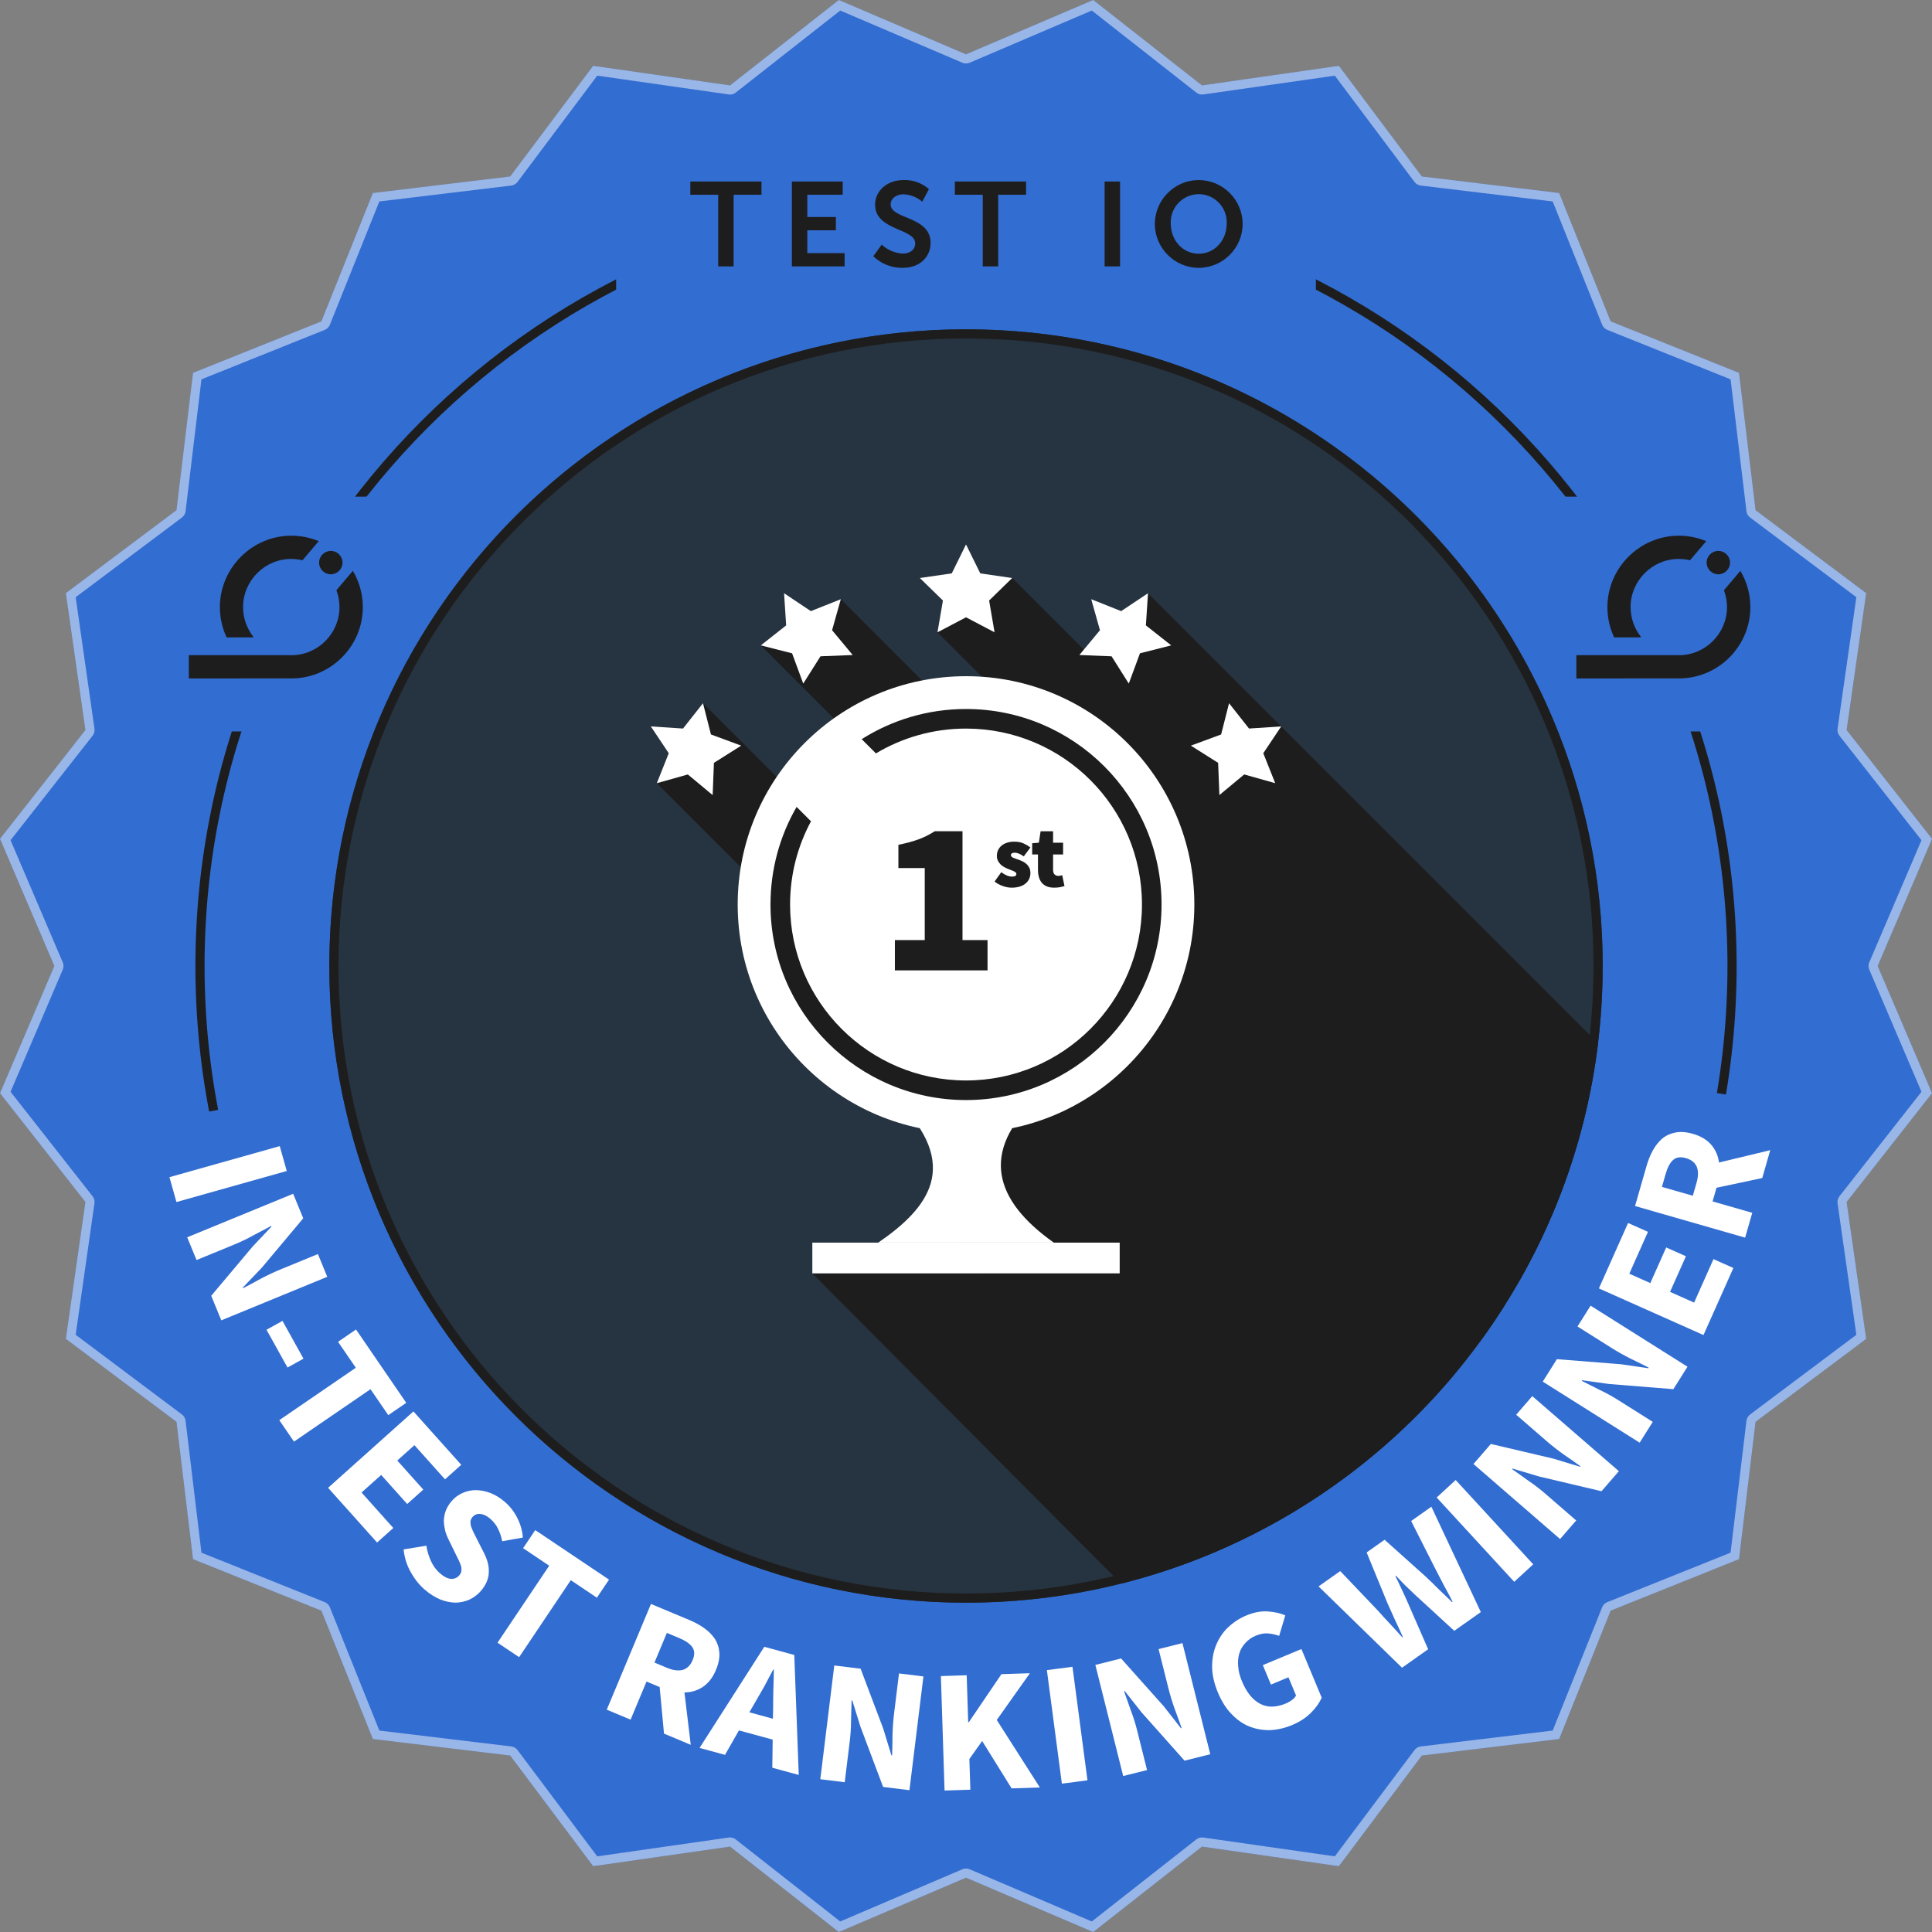 <?xml version="1.0" encoding="UTF-8" standalone="no"?><!DOCTYPE svg PUBLIC "-//W3C//DTD SVG 1.1//EN" "http://www.w3.org/Graphics/SVG/1.1/DTD/svg11.dtd"><svg width="100%" height="100%" viewBox="0 0 440 440" version="1.1" xmlns="http://www.w3.org/2000/svg" xmlns:xlink="http://www.w3.org/1999/xlink" xml:space="preserve" xmlns:serif="http://www.serif.com/" style="fill-rule:evenodd;clip-rule:evenodd;stroke-linejoin:round;stroke-miterlimit:2;"><rect x="0" y="0" width="440" height="440" fill="#808080" stroke="none"/><rect id="testIO-testerbadge-intestrankingwinner" x="0.004" y="0" width="440" height="440" style="fill:none;"/><clipPath id="_clip1"><rect x="0.004" y="0" width="440" height="440"/></clipPath><g clip-path="url(#_clip1)"><g id="Badge"><path d="M220.003,427.624l-28.964,12.378l-24.772,-19.455l-31.179,4.461l-18.895,-25.198l-31.274,-3.764l-11.728,-29.233l-29.23,-11.73l-3.767,-31.271l-25.195,-18.896l4.456,-31.178l-19.451,-24.775l12.378,-28.962l-12.378,-28.964l19.451,-24.775l-4.456,-31.178l25.195,-18.896l3.767,-31.271l29.23,-11.727l11.728,-29.233l31.274,-3.765l18.895,-25.2l31.179,4.459l24.772,-19.451l28.964,12.376l28.964,-12.376l24.775,19.451l31.178,-4.459l18.896,25.2l31.273,3.765l11.726,29.233l29.232,11.727l3.767,31.271l25.195,18.896l-4.456,31.178l19.451,24.775l-12.378,28.964l12.378,28.962l-19.451,24.775l4.456,31.178l-25.195,18.896l-3.767,31.271l-29.232,11.73l-11.726,29.233l-31.273,3.764l-18.896,25.198l-31.178,-4.461l-24.775,19.455l-28.964,-12.378Z" style="fill:#326dd1;fill-rule:nonzero;"/><path d="M220.003,427.624l-28.964,12.378l-24.772,-19.455l-31.179,4.461l-18.895,-25.198l-31.274,-3.764l-11.728,-29.233l-29.23,-11.73l-3.767,-31.271l-25.195,-18.896l4.456,-31.178l-19.451,-24.775l12.378,-28.962l-12.378,-28.964l19.451,-24.775l-4.456,-31.178l25.195,-18.896l3.767,-31.271l29.23,-11.727l11.728,-29.233l31.274,-3.765l18.895,-25.2l31.179,4.459l24.772,-19.451l28.964,12.376l28.964,-12.376l24.775,19.451l31.178,-4.459l18.896,25.2l31.273,3.765l11.726,29.233l29.232,11.727l3.767,31.271l25.195,18.896l-4.456,31.178l19.451,24.775l-12.378,28.964l12.378,28.962l-19.451,24.775l4.456,31.178l-25.195,18.896l-3.767,31.271l-29.232,11.73l-11.726,29.233l-31.273,3.764l-18.896,25.198l-31.178,-4.461l-24.775,19.455l-28.964,-12.378Zm0.819,-1.915c-0.523,-0.224 -1.115,-0.224 -1.638,-0l-27.829,11.893c-0,-0 -23.802,-18.693 -23.802,-18.693c-0.447,-0.352 -1.018,-0.505 -1.582,-0.424l-29.957,4.286c0,-0 -18.155,-24.211 -18.155,-24.211c-0.341,-0.455 -0.853,-0.751 -1.417,-0.819l-30.049,-3.616c0,-0 -11.268,-28.088 -11.268,-28.088c-0.212,-0.528 -0.63,-0.946 -1.158,-1.158l-28.085,-11.27c-0,-0 -3.619,-30.047 -3.619,-30.047c-0.068,-0.564 -0.364,-1.076 -0.819,-1.417l-24.208,-18.155c-0,-0 4.281,-29.958 4.281,-29.958c0.081,-0.562 -0.072,-1.134 -0.423,-1.581l-18.689,-23.804c-0,0 11.893,-27.827 11.893,-27.827c0.223,-0.523 0.223,-1.115 -0,-1.638l-11.893,-27.829c-0,-0 18.689,-23.804 18.689,-23.804c0.351,-0.447 0.504,-1.019 0.423,-1.581l-4.281,-29.958c-0,0 24.208,-18.155 24.208,-18.155c0.455,-0.341 0.751,-0.853 0.819,-1.417l3.619,-30.047c-0,0 28.085,-11.268 28.085,-11.268c0.528,-0.212 0.946,-0.63 1.158,-1.158l11.268,-28.087c0,-0 30.049,-3.617 30.049,-3.617c0.564,-0.068 1.076,-0.364 1.417,-0.819l18.156,-24.213c-0,0 29.957,4.284 29.957,4.284c0.563,0.081 1.134,-0.073 1.581,-0.424l23.802,-18.688c-0,-0 27.829,11.89 27.829,11.89c0.523,0.224 1.115,0.224 1.638,0l27.829,-11.89c0,-0 23.804,18.688 23.804,18.688c0.447,0.351 1.019,0.505 1.582,0.424l29.957,-4.284c-0,0 18.155,24.213 18.155,24.213c0.341,0.455 0.853,0.751 1.418,0.819l30.048,3.617c-0,-0 11.266,28.087 11.266,28.087c0.212,0.528 0.63,0.946 1.158,1.158l28.088,11.268c-0,0 3.619,30.047 3.619,30.047c0.068,0.564 0.363,1.076 0.818,1.417l24.209,18.155c-0,0 -4.282,29.958 -4.282,29.958c-0.08,0.562 0.073,1.134 0.424,1.581l18.689,23.804c-0,-0 -11.894,27.829 -11.894,27.829c-0.223,0.523 -0.223,1.115 0.001,1.638l11.892,27.827c0.001,0 -18.688,23.804 -18.688,23.804c-0.351,0.447 -0.504,1.019 -0.424,1.581l4.282,29.958c-0,-0 -24.209,18.155 -24.209,18.155c-0.455,0.341 -0.75,0.853 -0.818,1.417l-3.619,30.047c-0,-0 -28.088,11.27 -28.088,11.27c-0.528,0.212 -0.946,0.63 -1.158,1.158l-11.266,28.088c-0,-0 -30.048,3.616 -30.048,3.616c-0.565,0.068 -1.077,0.364 -1.418,0.819l-18.155,24.211c-0,-0 -29.957,-4.286 -29.957,-4.286c-0.563,-0.081 -1.135,0.072 -1.582,0.423l-23.804,18.694c0,-0 -27.829,-11.893 -27.829,-11.893Z" style="fill:#fff;fill-opacity:0.5;"/><path id="badge-ring" serif:id="badge ring" d="M220.004,44.5c96.861,-0 175.5,78.639 175.5,175.5c0,96.861 -78.639,175.5 -175.5,175.5c-96.861,0 -175.5,-78.639 -175.5,-175.5c0,-96.861 78.639,-175.5 175.5,-175.5Zm0,2.083c95.711,0 173.417,77.706 173.417,173.417c-0,95.711 -77.706,173.417 -173.417,173.417c-95.711,-0 -173.417,-77.706 -173.417,-173.417c0,-95.711 77.706,-173.417 173.417,-173.417Z" style="fill:#1d1d1d;"/><rect id="Coverup" x="140.323" y="32" width="159.362" height="37.972" style="fill:#326dd1;"/><g id="Logo-test-IO" serif:id="Logo test IO"><path d="M266.629,50.866c-0.003,-0.089 -0.005,-0.178 -0.005,-0.267c-0,-3.499 2.879,-6.379 6.379,-6.379c3.5,0 6.379,2.88 6.379,6.379c0,0.089 -0.002,0.178 -0.005,0.267c-0,3.977 -2.833,6.919 -6.374,6.919c-3.541,-0 -6.374,-2.942 -6.374,-6.919m-3.622,0c-0.001,0.045 -0.001,0.09 -0.001,0.136c-0,5.484 4.513,9.997 9.997,9.997c5.484,-0 9.997,-4.513 9.997,-9.997c0,-0.046 -0,-0.091 -0.001,-0.136c-0.074,-5.432 -4.563,-9.86 -9.996,-9.86c-5.433,-0 -9.922,4.428 -9.996,9.86m-11.44,9.806l3.513,-0l0,-19.339l-3.513,-0l-0,19.339Zm-27.756,-0l3.514,-0l0,-16.316l6.347,0l-0,-3.023l-16.207,-0l-0,3.023l6.346,0l0,16.316Zm-24.922,-2.315c1.784,1.731 4.187,2.683 6.673,2.642c4.032,-0 6.374,-2.588 6.374,-5.666c0,-6.183 -9.097,-5.338 -9.097,-8.77c-0,-1.362 1.28,-2.316 2.914,-2.316c1.574,0.07 3.08,0.665 4.276,1.689l1.526,-2.86c-1.585,-1.409 -3.656,-2.151 -5.775,-2.07c-3.704,-0 -6.482,2.397 -6.482,5.611c-0,5.938 9.124,5.339 9.124,8.798c0,1.58 -1.334,2.342 -2.805,2.342c-1.795,-0.1 -3.5,-0.823 -4.821,-2.042l-1.907,2.642Zm-18.549,2.315l12.012,-0l-0,-3.024l-8.498,0l-0,-5.202l6.509,-0l0,-3.023l-6.509,-0l-0,-5.067l8.062,0l0,-3.023l-11.576,-0l-0,19.339Zm-16.779,-0l3.514,-0l-0,-16.316l6.346,0l0,-3.023l-16.206,-0l-0,3.023l6.346,0l0,16.316Z" style="fill:#1d1d1d;fill-rule:nonzero;"/></g><circle id="plate" cx="220.004" cy="220" r="145" style="fill:#263340;"/><path d="M220.004,75c80.028,-0 145,64.972 145,145c0,80.028 -64.972,145 -145,145c-80.028,-0 -145,-64.972 -145,-145c0,-80.028 64.972,-145 145,-145Zm0,2.083c78.878,0 142.917,64.039 142.917,142.917c-0,78.878 -64.039,142.917 -142.917,142.917c-78.878,-0 -142.917,-64.039 -142.917,-142.917c0,-78.878 64.039,-142.917 142.917,-142.917Z" style="fill:#1d1d1d;"/><path id="Coverup1" serif:id="Coverup" d="M395.072,166.582l0,-53.477l-40.24,0l0,53.477l40.24,0Z" style="fill:#326dd1;"/><path id="Coverup2" serif:id="Coverup" d="M84.072,166.582l0,-53.477l-40.24,0l0,53.477l40.24,0Z" style="fill:#326dd1;"/><path id="test-IO-symbol" serif:id="test IO symbol" d="M396.357,130l-3.742,4.425c0.463,1.231 0.7,2.536 0.7,3.852c0,6.003 -4.94,10.944 -10.944,10.944c-0.107,-0 -0.214,-0.002 -0.321,-0.005l-23.046,-0l0,5.305l22.804,-0.022l1.034,-0c8.733,-0.233 15.789,-7.48 15.789,-16.215c0,-2.915 -0.786,-5.777 -2.274,-8.284Zm-22.738,15.144c0.047,-0.003 0.085,-0.041 0.088,-0.088c0,-0.022 0,-0.044 -0.022,-0.044c-1.51,-1.928 -2.33,-4.308 -2.33,-6.757c-0,-6.013 4.947,-10.96 10.96,-10.96c0.867,-0 1.731,0.103 2.574,0.306l3.698,-4.358c-1.977,-0.821 -4.097,-1.243 -6.238,-1.243c-8.926,-0 -16.271,7.345 -16.271,16.272c-0,2.382 0.523,4.736 1.532,6.894l6.009,-0l0,-0.022Zm17.719,-19.678c1.47,0 2.664,1.194 2.664,2.663c-0,1.47 -1.194,2.664 -2.664,2.664c-1.47,-0 -2.663,-1.194 -2.663,-2.664c-0,-1.469 1.193,-2.663 2.663,-2.663Z" style="fill:#1d1d1d;"/><path id="test-IO-symbol1" serif:id="test IO symbol" d="M80.357,130l-3.742,4.425c0.463,1.231 0.7,2.536 0.7,3.852c0,6.003 -4.94,10.944 -10.944,10.944c-0.107,-0 -0.214,-0.002 -0.321,-0.005l-23.046,-0l0,5.305l22.804,-0.022l1.034,-0c8.733,-0.233 15.789,-7.48 15.789,-16.215c0,-2.915 -0.786,-5.777 -2.274,-8.284Zm-22.738,15.144c0.047,-0.003 0.085,-0.041 0.088,-0.088c0,-0.022 0,-0.044 -0.022,-0.044c-1.51,-1.928 -2.33,-4.308 -2.33,-6.757c-0,-6.013 4.947,-10.96 10.96,-10.96c0.867,-0 1.731,0.103 2.574,0.306l3.698,-4.358c-1.977,-0.821 -4.097,-1.243 -6.238,-1.243c-8.926,-0 -16.271,7.345 -16.271,16.272c-0,2.382 0.523,4.736 1.532,6.894l6.009,-0l0,-0.022Zm17.719,-19.678c1.47,0 2.664,1.194 2.664,2.663c-0,1.47 -1.194,2.664 -2.664,2.664c-1.47,-0 -2.663,-1.194 -2.663,-2.664c-0,-1.469 1.193,-2.663 2.663,-2.663Z" style="fill:#1d1d1d;"/></g><g transform="matrix(0.879,0,0,0.879,27.701,20.835)"><g transform="matrix(1.138,0,0,1.138,-0.754,-1.831)"><path d="M339.057,225.479c-1.358,8.281 -3.016,14.834 -5.681,22.636c-2.599,7.797 -5.223,13.913 -9.021,21.115c-3.74,7.216 -7.251,12.82 -12.078,19.317c-4.778,6.525 -9.091,11.523 -14.836,17.201c-5.705,5.718 -10.724,10.008 -17.272,14.755c-6.52,4.796 -12.142,8.281 -19.377,11.987c-7.222,3.765 -13.353,6.36 -21.166,8.922c-7.819,2.628 -14.385,4.255 -22.679,5.573c-8.325,1.386 -15.284,1.962 -23.981,1.929l-0,39.36l-0,-39.36c-8.563,0.032 -15.416,-0.526 -23.618,-1.871c-8.173,-1.278 -14.646,-2.856 -22.36,-5.406c-7.708,-2.487 -13.761,-5.005 -20.901,-8.661c-7.151,-3.599 -12.715,-6.984 -19.18,-11.646c-6.492,-4.613 -11.477,-8.783 -17.16,-14.346c-5.721,-5.523 -10.03,-10.388 -14.823,-16.742c-4.84,-6.326 -8.38,-11.787 -12.178,-18.823c-3.855,-7.019 -6.543,-12.986 -9.247,-20.597c-2.767,-7.612 -4.528,-14.009 -6.042,-22.101l-49.387,9.433c1.928,10.05 4.729,20.237 8.113,29.677c3.403,9.44 7.673,18.927 12.404,27.633c4.747,8.701 10.351,17.351 16.302,25.196c5.963,7.836 12.769,15.52 19.811,22.377c7.053,6.845 14.93,13.433 22.939,19.177c8.017,5.73 16.835,11.092 25.686,15.594c8.855,4.487 18.484,8.49 28.05,11.623c9.564,3.116 19.868,5.624 30.018,7.259c10.141,1.616 20.974,2.495 31.573,2.504l-0,-10.92l-0,10.92c10.765,-0.009 21.766,-0.916 32.059,-2.583c10.301,-1.686 20.754,-4.271 30.448,-7.481c9.695,-3.229 19.447,-7.352 28.404,-11.972c8.952,-4.637 17.861,-10.156 25.946,-16.051c8.078,-5.909 16.006,-12.685 23.088,-19.722c7.07,-7.049 13.883,-14.944 19.829,-22.992c5.933,-8.056 11.493,-16.936 16.171,-25.864c4.661,-8.932 8.83,-18.66 12.104,-28.334c3.257,-9.673 5.892,-20.106 7.627,-30.39l-49.585,-8.326Z" style="fill:#326dd1;"/></g><g transform="matrix(1.138,0,0,1.138,-0.754,-1.831)"><g transform="matrix(0.271,0.963,-0.963,0.271,244.549,168.762)"><g transform="matrix(40,0,0,40,10.833,245.869)"><rect x="0.077" y="-0.652" width="0.147" height="0.652" style="fill:#fff;fill-rule:nonzero;"/></g></g><g transform="matrix(0.38,0.925,-0.925,0.38,249.009,147.728)"><g transform="matrix(40,0,0,40,14.366,259.513)"><path d="M0.077,-0l0,-0.652l0.151,0l0.17,0.324l0.064,0.144l0.004,0c-0.003,-0.035 -0.007,-0.073 -0.012,-0.116c-0.004,-0.043 -0.006,-0.083 -0.006,-0.122l0,-0.23l0.14,0l-0,0.652l-0.151,-0l-0.17,-0.325l-0.064,-0.142l-0.004,0c0.003,0.036 0.007,0.075 0.011,0.116c0.005,0.041 0.007,0.081 0.007,0.12l-0,0.231l-0.14,0Z" style="fill:#fff;fill-rule:nonzero;"/></g></g><g transform="matrix(0.486,0.874,-0.874,0.486,263.084,124.572)"><g transform="matrix(40,0,0,40,25.705,285.802)"><rect x="0.043" y="-0.305" width="0.246" height="0.104" style="fill:#fff;fill-rule:nonzero;"/></g></g><g transform="matrix(0.565,0.825,-0.825,0.565,259.216,103.169)"><g transform="matrix(40,0,0,40,31.823,297.274)"><path d="M0.204,-0l-0,-0.528l-0.179,0l-0,-0.124l0.506,0l0,0.124l-0.179,0l-0,0.528l-0.148,-0Z" style="fill:#fff;fill-rule:nonzero;"/></g></g><g transform="matrix(0.667,0.745,-0.745,0.667,251.533,71.625)"><g transform="matrix(40,0,0,40,45.626,317.251)"><path d="M0.077,-0l0,-0.652l0.408,0l-0,0.124l-0.261,0l-0,0.131l0.222,0l-0,0.123l-0.222,0l-0,0.15l0.271,0l-0,0.124l-0.418,0Z" style="fill:#fff;fill-rule:nonzero;"/></g></g><g transform="matrix(0.755,0.656,-0.656,0.755,234.876,41.691)"><g transform="matrix(40,0,0,40,61.668,335.037)"><path d="M0.276,0.012c-0.043,-0 -0.085,-0.008 -0.128,-0.024c-0.042,-0.015 -0.08,-0.039 -0.113,-0.07l0.084,-0.101c0.023,0.02 0.049,0.036 0.077,0.049c0.029,0.013 0.057,0.019 0.084,0.019c0.031,0 0.053,-0.006 0.068,-0.017c0.015,-0.011 0.023,-0.027 0.023,-0.046c-0,-0.01 -0.002,-0.019 -0.007,-0.026c-0.004,-0.007 -0.01,-0.014 -0.019,-0.02c-0.008,-0.005 -0.018,-0.011 -0.03,-0.016c-0.011,-0.005 -0.024,-0.01 -0.038,-0.016l-0.085,-0.036c-0.017,-0.007 -0.033,-0.015 -0.049,-0.026c-0.015,-0.011 -0.029,-0.023 -0.042,-0.037c-0.012,-0.015 -0.022,-0.031 -0.029,-0.05c-0.007,-0.019 -0.011,-0.041 -0.011,-0.065c-0,-0.027 0.006,-0.052 0.017,-0.075c0.011,-0.024 0.027,-0.045 0.048,-0.063c0.021,-0.017 0.045,-0.031 0.073,-0.041c0.029,-0.01 0.06,-0.015 0.094,-0.015c0.038,0 0.075,0.007 0.112,0.022c0.037,0.015 0.07,0.036 0.098,0.064l-0.075,0.093c-0.021,-0.017 -0.043,-0.029 -0.064,-0.038c-0.021,-0.009 -0.045,-0.014 -0.071,-0.014c-0.025,0 -0.045,0.005 -0.06,0.016c-0.015,0.01 -0.023,0.024 -0.023,0.043c0,0.01 0.003,0.019 0.008,0.026c0.005,0.007 0.012,0.013 0.02,0.019c0.01,0.005 0.02,0.011 0.032,0.016c0.012,0.005 0.025,0.01 0.039,0.016l0.084,0.034c0.04,0.016 0.072,0.038 0.094,0.066c0.023,0.028 0.035,0.065 0.035,0.111c0,0.027 -0.006,0.053 -0.017,0.078c-0.011,0.024 -0.027,0.045 -0.047,0.064c-0.022,0.018 -0.047,0.033 -0.078,0.044c-0.031,0.01 -0.065,0.016 -0.104,0.016Z" style="fill:#fff;fill-rule:nonzero;"/></g></g><g transform="matrix(0.83,0.557,-0.557,0.83,208.693,15.152)"><g transform="matrix(40,0,0,40,79.456,350.393)"><path d="M0.204,-0l-0,-0.528l-0.179,0l-0,-0.124l0.506,0l0,0.124l-0.179,0l-0,0.528l-0.148,-0Z" style="fill:#fff;fill-rule:nonzero;"/></g></g><g transform="matrix(0.923,0.386,-0.386,0.923,150.526,-13.29)"><g transform="matrix(40,0,0,40,108.4,368.68)"><path d="M0.077,-0l0,-0.652l0.235,0c0.035,0 0.067,0.003 0.097,0.01c0.031,0.007 0.057,0.018 0.08,0.033c0.023,0.016 0.041,0.037 0.054,0.063c0.013,0.026 0.02,0.058 0.02,0.097c-0,0.048 -0.011,0.088 -0.032,0.119c-0.021,0.031 -0.049,0.054 -0.084,0.069l0.148,0.261l-0.165,0l-0.125,-0.235l-0.081,0l0,0.235l-0.147,0Zm0.147,-0.352l0.076,0c0.039,0 0.068,-0.008 0.089,-0.024c0.02,-0.017 0.03,-0.041 0.03,-0.073c0,-0.032 -0.01,-0.054 -0.03,-0.067c-0.021,-0.013 -0.05,-0.019 -0.089,-0.019l-0.076,0l0,0.183Z" style="fill:#fff;fill-rule:nonzero;"/></g></g><g transform="matrix(0.965,0.263,-0.263,0.965,104.095,-21.535)"><g transform="matrix(40,0,0,40,132.622,378.709)"><path d="M0.23,-0.33l-0.016,0.06l0.139,0l-0.015,-0.06c-0.009,-0.033 -0.018,-0.067 -0.027,-0.104c-0.009,-0.037 -0.017,-0.072 -0.026,-0.106l-0.004,0c-0.008,0.035 -0.016,0.07 -0.024,0.107c-0.009,0.036 -0.018,0.07 -0.027,0.103Zm-0.236,0.33l0.204,-0.652l0.177,0l0.204,0.652l-0.156,0l-0.04,-0.155l-0.199,0l-0.04,0.155l-0.15,0Z" style="fill:#fff;fill-rule:nonzero;"/></g></g><g transform="matrix(0.993,0.122,-0.122,0.993,47.995,-16.201)"><g transform="matrix(40,0,0,40,156.778,385.26)"><path d="M0.077,-0l0,-0.652l0.151,0l0.17,0.324l0.064,0.144l0.004,0c-0.003,-0.035 -0.007,-0.073 -0.012,-0.116c-0.004,-0.043 -0.006,-0.083 -0.006,-0.122l0,-0.23l0.14,0l-0,0.652l-0.151,-0l-0.17,-0.325l-0.064,-0.142l-0.004,0c0.003,0.036 0.007,0.075 0.011,0.116c0.005,0.041 0.007,0.081 0.007,0.12l-0,0.231l-0.14,0Z" style="fill:#fff;fill-rule:nonzero;"/></g></g><g transform="matrix(0.999,-0.032,0.032,0.999,-12.53,6.224)"><g transform="matrix(40,0,0,40,185.224,388.627)"><path d="M0.077,-0l0,-0.652l0.147,0l0,0.267l0.004,0l0.194,-0.267l0.162,0l-0.197,0.26l0.233,0.392l-0.161,-0l-0.159,-0.275l-0.076,0.1l0,0.175l-0.147,-0Z" style="fill:#fff;fill-rule:nonzero;"/></g></g><g transform="matrix(0.991,-0.131,0.131,0.991,-48.911,31.063)"><g transform="matrix(40,0,0,40,211.743,387.441)"><rect x="0.077" y="-0.652" width="0.147" height="0.652" style="fill:#fff;fill-rule:nonzero;"/></g></g><g transform="matrix(0.97,-0.243,0.243,0.97,-87.004,66.408)"><g transform="matrix(40,0,0,40,225.706,385.902)"><path d="M0.077,-0l0,-0.652l0.151,0l0.17,0.324l0.064,0.144l0.004,0c-0.003,-0.035 -0.007,-0.073 -0.012,-0.116c-0.004,-0.043 -0.006,-0.083 -0.006,-0.122l0,-0.23l0.14,0l-0,0.652l-0.151,-0l-0.17,-0.325l-0.064,-0.142l-0.004,0c0.003,0.036 0.007,0.075 0.011,0.116c0.005,0.041 0.007,0.081 0.007,0.12l-0,0.231l-0.14,0Z" style="fill:#fff;fill-rule:nonzero;"/></g></g><g transform="matrix(0.923,-0.385,0.385,0.923,-126.234,126.706)"><g transform="matrix(40,0,0,40,253.443,378.735)"><path d="M0.365,0.012c-0.045,-0 -0.086,-0.007 -0.126,-0.021c-0.038,-0.015 -0.072,-0.036 -0.101,-0.064c-0.029,-0.028 -0.051,-0.063 -0.067,-0.104c-0.017,-0.042 -0.025,-0.09 -0.025,-0.145c0,-0.054 0.008,-0.102 0.025,-0.145c0.017,-0.042 0.04,-0.078 0.069,-0.107c0.029,-0.029 0.062,-0.052 0.101,-0.067c0.039,-0.015 0.08,-0.023 0.123,-0.023c0.047,0 0.088,0.009 0.122,0.026c0.034,0.017 0.062,0.037 0.083,0.059l-0.077,0.094c-0.017,-0.015 -0.034,-0.027 -0.053,-0.037c-0.019,-0.01 -0.042,-0.015 -0.07,-0.015c-0.025,0 -0.048,0.005 -0.069,0.015c-0.021,0.009 -0.04,0.023 -0.055,0.041c-0.015,0.018 -0.027,0.04 -0.035,0.066c-0.009,0.026 -0.013,0.055 -0.013,0.088c0,0.067 0.015,0.12 0.046,0.157c0.03,0.037 0.076,0.055 0.137,0.055c0.013,0 0.026,-0.002 0.039,-0.005c0.013,-0.003 0.023,-0.008 0.031,-0.015l0,-0.112l-0.108,0l0,-0.12l0.238,0l0,0.3c-0.023,0.022 -0.053,0.041 -0.09,0.056c-0.037,0.015 -0.079,0.023 -0.125,0.023Z" style="fill:#fff;fill-rule:nonzero;"/></g></g><g transform="matrix(0.817,-0.577,0.577,0.817,-156.98,232.724)"><g transform="matrix(40,0,0,40,287.723,363.385)"><path d="M0.135,-0l-0.121,-0.652l0.151,0l0.045,0.305c0.004,0.034 0.008,0.068 0.013,0.103c0.005,0.034 0.009,0.068 0.013,0.103l0.004,0c0.007,-0.035 0.013,-0.069 0.019,-0.103c0.007,-0.035 0.013,-0.069 0.02,-0.103l0.07,-0.305l0.125,0l0.07,0.305c0.007,0.033 0.013,0.067 0.019,0.102c0.007,0.034 0.013,0.069 0.02,0.104l0.004,0c0.005,-0.035 0.009,-0.07 0.013,-0.104c0.005,-0.034 0.009,-0.068 0.014,-0.102l0.045,-0.305l0.141,0l-0.116,0.652l-0.185,-0l-0.064,-0.296c-0.005,-0.025 -0.01,-0.051 -0.015,-0.077c-0.004,-0.025 -0.008,-0.05 -0.011,-0.074l-0.004,0c-0.004,0.024 -0.008,0.049 -0.013,0.075c-0.004,0.025 -0.009,0.051 -0.014,0.076l-0.061,0.296l-0.182,-0Z" style="fill:#fff;fill-rule:nonzero;"/></g></g><g transform="matrix(0.736,-0.677,0.677,0.736,-148.811,304.261)"><g transform="matrix(40,0,0,40,315.462,342.811)"><rect x="0.077" y="-0.652" width="0.147" height="0.652" style="fill:#fff;fill-rule:nonzero;"/></g></g><g transform="matrix(0.655,-0.756,0.756,0.655,-139.523,361.53)"><g transform="matrix(40,0,0,40,326.011,333.503)"><path d="M0.077,-0l0,-0.652l0.151,0l0.17,0.324l0.064,0.144l0.004,0c-0.003,-0.035 -0.007,-0.073 -0.012,-0.116c-0.004,-0.043 -0.006,-0.083 -0.006,-0.122l0,-0.23l0.14,0l-0,0.652l-0.151,-0l-0.17,-0.325l-0.064,-0.142l-0.004,0c0.003,0.036 0.007,0.075 0.011,0.116c0.005,0.041 0.007,0.081 0.007,0.12l-0,0.231l-0.14,0Z" style="fill:#fff;fill-rule:nonzero;"/></g></g><g transform="matrix(0.533,-0.846,0.846,0.533,-102.803,437.264)"><g transform="matrix(40,0,0,40,344.656,311.747)"><path d="M0.077,-0l0,-0.652l0.151,0l0.17,0.324l0.064,0.144l0.004,0c-0.003,-0.035 -0.007,-0.073 -0.012,-0.116c-0.004,-0.043 -0.006,-0.083 -0.006,-0.122l0,-0.23l0.14,0l-0,0.652l-0.151,-0l-0.17,-0.325l-0.064,-0.142l-0.004,0c0.003,0.036 0.007,0.075 0.011,0.116c0.005,0.041 0.007,0.081 0.007,0.12l-0,0.231l-0.14,0Z" style="fill:#fff;fill-rule:nonzero;"/></g></g><g transform="matrix(0.407,-0.913,0.913,0.407,-49.211,498.965)"><g transform="matrix(40,0,0,40,359.674,287.383)"><path d="M0.077,-0l0,-0.652l0.408,0l-0,0.124l-0.261,0l-0,0.131l0.222,0l-0,0.123l-0.222,0l-0,0.15l0.271,0l-0,0.124l-0.418,0Z" style="fill:#fff;fill-rule:nonzero;"/></g></g><g transform="matrix(0.276,-0.961,0.961,0.276,12.328,547.335)"><g transform="matrix(40,0,0,40,369.499,265.484)"><path d="M0.077,-0l0,-0.652l0.235,0c0.035,0 0.067,0.003 0.097,0.01c0.031,0.007 0.057,0.018 0.08,0.033c0.023,0.016 0.041,0.037 0.054,0.063c0.013,0.026 0.02,0.058 0.02,0.097c-0,0.048 -0.011,0.088 -0.032,0.119c-0.021,0.031 -0.049,0.054 -0.084,0.069l0.148,0.261l-0.165,0l-0.125,-0.235l-0.081,0l0,0.235l-0.147,0Zm0.147,-0.352l0.076,0c0.039,0 0.068,-0.008 0.089,-0.024c0.02,-0.017 0.03,-0.041 0.03,-0.073c0,-0.032 -0.01,-0.054 -0.03,-0.067c-0.021,-0.013 -0.05,-0.019 -0.089,-0.019l-0.076,0l0,0.183Z" style="fill:#fff;fill-rule:nonzero;"/></g></g></g></g><g><path id="Shadow" d="M255.312,360.655l-70.312,-70.649l38.867,0l-1.414,-4.033l-9.508,-9.508l1.059,-18.808l-37.05,-31.85l5.217,-14.856l-32.585,-32.585l7.065,-1.991l5.648,4.693l0.29,-7.336l6.208,-3.919l-6.888,-2.544l-1.809,-7.114l29.537,29.537l6.85,-19.506l-23.209,-23.209l7.114,1.809l2.544,6.888l3.92,-6.208l7.335,-0.291l-4.693,-5.647l1.991,-7.065l33.866,33.899l-7.869,1.977l2.609,2.594l22.028,-2.316l-28.617,-28.617l6.498,-3.416l6.498,3.416l-1.24,-7.237l5.256,-5.123l17.626,17.627l5.009,0.199l3.919,6.208l2.545,-6.888l7.113,-1.809l-5.763,-4.547l0.478,-7.326l102.492,102.492c-2.343,19.356 -8.507,37.541 -17.719,53.775l-3.689,5.307l0.324,0.322c-1.878,2.989 -3.862,5.905 -5.95,8.745l-0.403,-0.393l-5.436,7.819c-19.329,23.024 -45.685,39.958 -75.752,47.484Zm-52.433,-184.649l0.577,0.677l0.934,-0.098l-0.781,-0.762l-0.73,0.183Z" style="fill:#1d1d1d;"/><rect x="185.003" y="283" width="70" height="7" style="fill:#fff;"/><path d="M236.003,250.344l-31.998,-0c15.288,15.089 7.336,24.888 -4,32.656l39.998,-0c-13.761,-9.729 -16.627,-20.71 -4,-32.656Z" style="fill:#fff;"/><circle cx="220.004" cy="206" r="52" style="fill:#fff;"/><g id="Stars"><path id="Star" d="M277.419,173.732l-6.207,-3.919l6.888,-2.544l1.808,-7.114l4.547,5.764l7.326,-0.479l-4.077,6.106l2.718,6.82l-7.065,-1.991l-5.647,4.693l-0.291,-7.336Z" style="fill:#fff;fill-rule:nonzero;"/><path id="Star1" serif:id="Star" d="M253.153,149.466l-7.336,-0.291l4.693,-5.647l-1.991,-7.065l6.82,2.718l6.106,-4.077l-0.478,7.326l5.763,4.547l-7.113,1.809l-2.545,6.888l-3.919,-6.208Z" style="fill:#fff;fill-rule:nonzero;"/><path id="Star2" serif:id="Star" d="M220.004,140.584l-6.498,3.416l1.24,-7.237l-5.256,-5.123l7.265,-1.056l3.249,-6.584l3.249,6.584l7.265,1.056l-5.256,5.123l1.24,7.237l-6.498,-3.416Z" style="fill:#fff;fill-rule:nonzero;"/><path id="Star3" serif:id="Star" d="M186.856,149.466l-3.92,6.208l-2.544,-6.888l-7.114,-1.809l5.764,-4.547l-0.478,-7.326l6.105,4.077l6.82,-2.718l-1.991,7.065l4.693,5.647l-7.335,0.291Z" style="fill:#fff;fill-rule:nonzero;"/><path id="Star4" serif:id="Star" d="M162.589,173.732l-0.29,7.336l-5.648,-4.693l-7.065,1.991l2.718,-6.82l-4.077,-6.106l7.326,0.479l4.547,-5.764l1.809,7.114l6.888,2.544l-6.208,3.919Z" style="fill:#fff;fill-rule:nonzero;"/></g><path d="M196.244,168.34c6.877,-4.351 15.027,-6.87 23.76,-6.87c24.577,-0 44.531,19.953 44.531,44.53c-0,24.577 -19.954,44.53 -44.531,44.53c-24.577,0 -44.53,-19.953 -44.53,-44.53c-0,-8.095 2.164,-15.689 5.947,-22.233c-0,-0 3.278,3.279 3.278,3.279c-3.039,5.644 -4.764,12.099 -4.764,18.954c-0,22.115 17.954,40.07 40.069,40.07c22.115,-0 40.07,-17.955 40.07,-40.07c-0,-22.115 -17.955,-40.07 -40.07,-40.07c-7.496,0 -14.515,2.064 -20.518,5.653l-3.242,-3.243Z" style="fill:#1d1d1d;"/></g><path d="M203.804,221l0,-6.9l6.8,-0l0,-16.4l-6,-0l0,-5.3c1.8,-0.367 3.333,-0.783 4.6,-1.25c1.267,-0.467 2.5,-1.083 3.7,-1.85l6.3,-0l0,24.8l5.7,-0l0,6.9l-21.1,-0Z" style="fill:#1d1d1d;fill-rule:nonzero;"/><path d="M230.39,202.16c-0.64,-0 -1.317,-0.127 -2.03,-0.38c-0.713,-0.253 -1.33,-0.593 -1.85,-1.02l1.52,-2.12c0.907,0.667 1.72,1 2.44,1c0.36,-0 0.617,-0.05 0.77,-0.15c0.153,-0.1 0.23,-0.25 0.23,-0.45c0,-0.133 -0.053,-0.25 -0.16,-0.35c-0.107,-0.1 -0.25,-0.193 -0.43,-0.28c-0.18,-0.087 -0.383,-0.17 -0.61,-0.25c-0.227,-0.08 -0.467,-0.173 -0.72,-0.28c-0.293,-0.12 -0.59,-0.263 -0.89,-0.43c-0.3,-0.167 -0.57,-0.37 -0.81,-0.61c-0.24,-0.24 -0.437,-0.517 -0.59,-0.83c-0.153,-0.313 -0.23,-0.677 -0.23,-1.09c0,-0.493 0.097,-0.94 0.29,-1.34c0.193,-0.4 0.463,-0.74 0.81,-1.02c0.347,-0.28 0.763,-0.497 1.25,-0.65c0.487,-0.153 1.023,-0.23 1.61,-0.23c0.827,-0 1.537,0.137 2.13,0.41c0.593,0.273 1.11,0.577 1.55,0.91l-1.52,2.04c-0.36,-0.267 -0.713,-0.473 -1.06,-0.62c-0.347,-0.147 -0.673,-0.22 -0.98,-0.22c-0.587,-0 -0.88,0.187 -0.88,0.56c0,0.133 0.05,0.247 0.15,0.34c0.1,0.093 0.237,0.18 0.41,0.26c0.173,0.08 0.373,0.157 0.6,0.23c0.227,0.073 0.467,0.157 0.72,0.25c0.293,0.107 0.593,0.24 0.9,0.4c0.307,0.16 0.583,0.357 0.83,0.59c0.247,0.233 0.447,0.513 0.6,0.84c0.153,0.327 0.23,0.717 0.23,1.17c0,0.467 -0.093,0.903 -0.28,1.31c-0.187,0.407 -0.46,0.76 -0.82,1.06c-0.36,0.3 -0.807,0.533 -1.34,0.7c-0.533,0.167 -1.147,0.25 -1.84,0.25Z" style="fill:#1d1d1d;fill-rule:nonzero;"/><path d="M240.07,202.16c-0.653,-0 -1.21,-0.097 -1.67,-0.29c-0.46,-0.193 -0.84,-0.47 -1.14,-0.83c-0.3,-0.36 -0.52,-0.79 -0.66,-1.29c-0.14,-0.5 -0.21,-1.057 -0.21,-1.67l0,-3.48l-1.32,-0l0,-2.56l1.52,-0.12l0.4,-2.6l2.84,-0l0,2.6l2.28,-0l0,2.68l-2.28,-0l0,3.42c0,0.56 0.12,0.943 0.36,1.15c0.24,0.207 0.52,0.31 0.84,0.31c0.16,-0 0.317,-0.017 0.47,-0.05c0.153,-0.033 0.29,-0.07 0.41,-0.11l0.52,2.48c-0.267,0.08 -0.587,0.16 -0.96,0.24c-0.373,0.08 -0.84,0.12 -1.4,0.12Z" style="fill:#1d1d1d;fill-rule:nonzero;"/></g></svg>